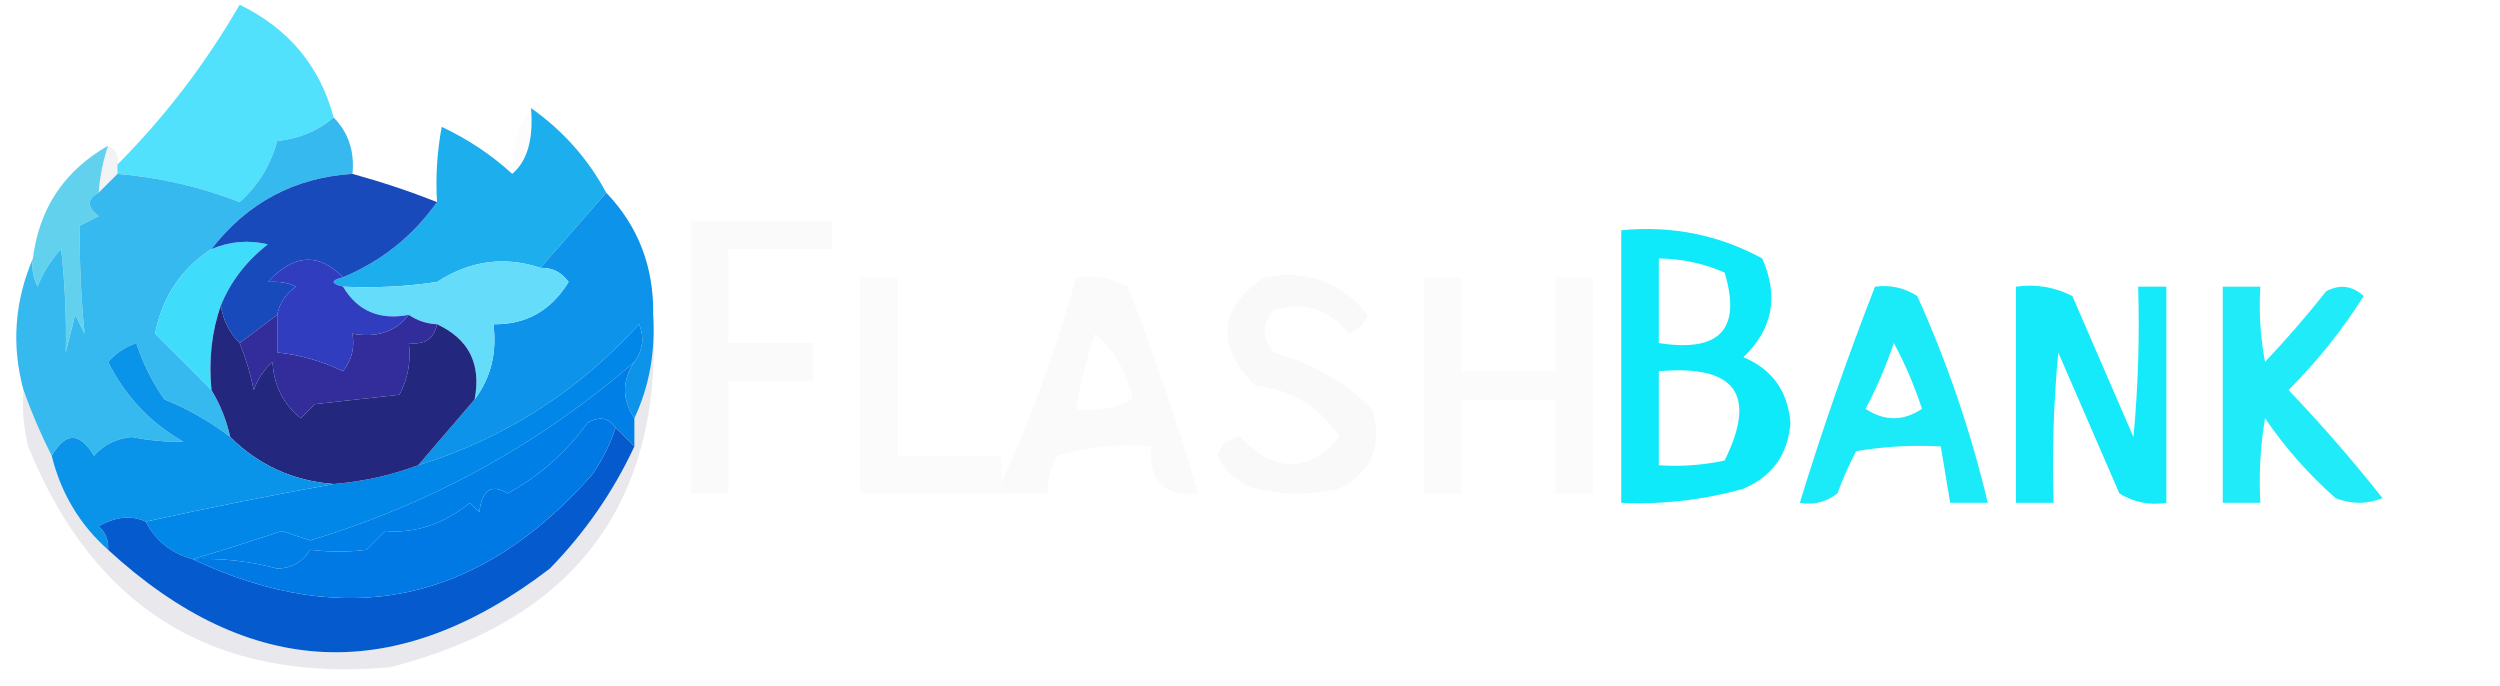 <?xml version="1.0" encoding="UTF-8"?>
<!DOCTYPE svg PUBLIC "-//W3C//DTD SVG 1.1//EN" "http://www.w3.org/Graphics/SVG/1.1/DTD/svg11.dtd">
<svg xmlns="http://www.w3.org/2000/svg" version="1.1" width="266px" height="73px" style="shape-rendering:geometricPrecision; text-rendering:geometricPrecision; image-rendering:optimizeQuality; fill-rule:evenodd; clip-rule:evenodd" xmlns:xlink="http://www.w3.org/1999/xlink">
<g><path style="opacity:1" fill="#51e1fc" d="M 35.5,12.5 C 33.852,13.927 31.852,14.76 29.5,15C 28.792,17.589 27.459,19.755 25.5,21.5C 21.299,19.876 16.965,18.876 12.5,18.5C 12.5,18.167 12.5,17.833 12.5,17.5C 17.54,12.442 21.874,6.775 25.5,0.5C 30.713,3.037 34.046,7.037 35.5,12.5 Z"/></g>
<g><path style="opacity:1" fill="#1daeed" d="M 56.5,11.5 C 59.903,13.9 62.57,16.9 64.5,20.5C 62.196,23.141 59.862,25.808 57.5,28.5C 53.681,27.225 50.014,27.725 46.5,30C 43.183,30.498 39.85,30.665 36.5,30.5C 35.167,30.167 35.167,29.833 36.5,29.5C 40.603,27.784 43.936,25.117 46.5,21.5C 46.336,18.813 46.503,16.146 47,13.5C 49.787,14.805 52.287,16.471 54.5,18.5C 56.107,17.145 56.774,14.811 56.5,11.5 Z"/></g>
<g><path style="opacity:0.012" fill="#14203f" d="M 56.5,11.5 C 56.774,14.811 56.107,17.145 54.5,18.5C 54.41,15.848 55.076,13.514 56.5,11.5 Z"/></g>
<g><path style="opacity:0.051" fill="#08163c" d="M 11.5,15.5 C 12.338,15.842 12.672,16.508 12.5,17.5C 12.5,17.833 12.5,18.167 12.5,18.5C 11.833,19.167 11.167,19.833 10.5,20.5C 10.629,18.784 10.962,17.117 11.5,15.5 Z"/></g>
<g><path style="opacity:1" fill="#62d1ed" d="M 11.5,15.5 C 10.962,17.117 10.629,18.784 10.5,20.5C 9.226,21.189 9.226,22.023 10.5,23C 9.833,23.333 9.167,23.667 8.5,24C 8.438,27.681 8.605,31.515 9,35.5C 8.667,34.833 8.333,34.167 8,33.5C 7.667,34.833 7.333,36.167 7,37.5C 7.077,33.771 6.91,30.104 6.5,26.5C 5.416,27.665 4.583,28.998 4,30.5C 3.517,29.552 3.351,28.552 3.5,27.5C 4.172,22.163 6.839,18.163 11.5,15.5 Z"/></g>
<g><path style="opacity:0.895" fill="#fafafa" d="M 73.5,23.5 C 78.5,23.5 83.5,23.5 88.5,23.5C 88.5,24.5 88.5,25.5 88.5,26.5C 84.833,26.5 81.167,26.5 77.5,26.5C 77.5,29.833 77.5,33.167 77.5,36.5C 80.5,36.5 83.5,36.5 86.5,36.5C 86.5,37.833 86.5,39.167 86.5,40.5C 83.5,40.5 80.5,40.5 77.5,40.5C 77.5,44.5 77.5,48.5 77.5,52.5C 76.167,52.5 74.833,52.5 73.5,52.5C 73.5,42.833 73.5,33.167 73.5,23.5 Z"/></g>
<g><path style="opacity:1" fill="#35b9ee" d="M 35.5,12.5 C 37.074,14.102 37.741,16.102 37.5,18.5C 31.328,18.896 26.328,21.563 22.5,26.5C 19.284,28.573 17.284,31.573 16.5,35.5C 18.533,37.507 20.533,39.507 22.5,41.5C 23.441,43.05 24.108,44.716 24.5,46.5C 22.379,44.867 20.046,43.534 17.5,42.5C 16.205,40.672 15.205,38.672 14.5,36.5C 13.328,36.919 12.328,37.585 11.5,38.5C 13.307,42.141 15.974,44.974 19.5,47C 17.729,47.037 15.896,46.87 14,46.5C 12.342,46.675 11.009,47.342 10,48.5C 8.479,45.954 6.979,45.954 5.5,48.5C 4.348,46.221 3.349,43.888 2.5,41.5C 1.211,36.754 1.544,32.087 3.5,27.5C 3.351,28.552 3.517,29.552 4,30.5C 4.583,28.998 5.416,27.665 6.5,26.5C 6.91,30.104 7.077,33.771 7,37.5C 7.333,36.167 7.667,34.833 8,33.5C 8.333,34.167 8.667,34.833 9,35.5C 8.605,31.515 8.438,27.681 8.5,24C 9.167,23.667 9.833,23.333 10.5,23C 9.226,22.023 9.226,21.189 10.5,20.5C 11.167,19.833 11.833,19.167 12.5,18.5C 16.965,18.876 21.299,19.876 25.5,21.5C 27.459,19.755 28.792,17.589 29.5,15C 31.852,14.76 33.852,13.927 35.5,12.5 Z"/></g>
<g><path style="opacity:0.942" fill="#00e9f9" d="M 172.5,24.5 C 177.869,23.98 182.869,24.98 187.5,27.5C 189.283,31.539 188.616,35.039 185.5,38C 188.581,39.312 190.248,41.645 190.5,45C 190.248,48.355 188.581,50.688 185.5,52C 181.249,53.195 176.915,53.695 172.5,53.5C 172.5,43.833 172.5,34.167 172.5,24.5 Z M 176.5,27.5 C 178.927,27.523 181.26,28.023 183.5,29C 185.314,35.026 182.981,37.526 176.5,36.5C 176.5,33.5 176.5,30.5 176.5,27.5 Z M 176.5,39.5 C 184.649,38.786 186.982,41.953 183.5,49C 181.19,49.497 178.857,49.663 176.5,49.5C 176.5,46.167 176.5,42.833 176.5,39.5 Z"/></g>
<g><path style="opacity:1" fill="#0d93e9" d="M 64.5,20.5 C 67.915,24.065 69.581,28.398 69.5,33.5C 69.749,37.458 69.082,41.124 67.5,44.5C 66.167,42.5 66.167,40.5 67.5,38.5C 68.412,37.262 68.579,35.928 68,34.5C 61.454,41.68 53.621,46.68 44.5,49.5C 46.529,47.142 48.529,44.808 50.5,42.5C 52.223,40.22 52.889,37.553 52.5,34.5C 55.967,34.554 58.634,33.054 60.5,30C 59.756,28.961 58.756,28.461 57.5,28.5C 59.862,25.808 62.196,23.141 64.5,20.5 Z"/></g>
<g><path style="opacity:0.865" fill="#fafafa" d="M 106.5,51.5 C 106.5,51.833 106.5,52.167 106.5,52.5C 101.5,52.5 96.5,52.5 91.5,52.5C 91.5,44.833 91.5,37.167 91.5,29.5C 92.833,29.5 94.167,29.5 95.5,29.5C 95.5,35.833 95.5,42.167 95.5,48.5C 99.167,48.5 102.833,48.5 106.5,48.5C 106.5,49.5 106.5,50.5 106.5,51.5 Z"/></g>
<g><path style="opacity:0.855" fill="#f9f9f9" d="M 106.5,52.5 C 106.5,52.167 106.5,51.833 106.5,51.5C 109.738,44.459 112.405,37.126 114.5,29.5C 116.467,29.261 118.301,29.594 120,30.5C 122.808,37.757 125.308,45.09 127.5,52.5C 123.849,52.838 122.183,51.172 122.5,47.5C 119.102,47.18 115.768,47.513 112.5,48.5C 111.754,49.736 111.421,51.069 111.5,52.5C 109.833,52.5 108.167,52.5 106.5,52.5 Z M 116.5,35.5 C 118.555,37.234 119.888,39.567 120.5,42.5C 118.604,43.466 116.604,43.799 114.5,43.5C 114.963,40.779 115.629,38.112 116.5,35.5 Z"/></g>
<g><path style="opacity:0.879" fill="#f9f9f9" d="M 134.5,29.5 C 139.06,28.658 142.727,29.991 145.5,33.5C 145.167,34.5 144.5,35.167 143.5,35.5C 141.408,32.848 138.742,32.014 135.5,33C 134.253,34.494 134.253,35.994 135.5,37.5C 139.538,38.601 143.038,40.601 146,43.5C 147.157,47.346 145.991,50.179 142.5,52C 139.5,52.667 136.5,52.667 133.5,52C 131.697,51.363 130.364,50.197 129.5,48.5C 129.887,47.28 130.72,46.614 132,46.5C 135.675,50.358 139.175,50.358 142.5,46.5C 140.445,43.295 137.445,41.462 133.5,41C 129.307,36.683 129.64,32.85 134.5,29.5 Z"/></g>
<g><path style="opacity:0.861" fill="#fafafa" d="M 151.5,29.5 C 152.833,29.5 154.167,29.5 155.5,29.5C 155.5,32.833 155.5,36.167 155.5,39.5C 158.833,39.5 162.167,39.5 165.5,39.5C 165.5,36.167 165.5,32.833 165.5,29.5C 166.833,29.5 168.167,29.5 169.5,29.5C 169.5,37.167 169.5,44.833 169.5,52.5C 168.167,52.5 166.833,52.5 165.5,52.5C 165.5,49.167 165.5,45.833 165.5,42.5C 162.167,42.5 158.833,42.5 155.5,42.5C 155.5,45.833 155.5,49.167 155.5,52.5C 154.167,52.5 152.833,52.5 151.5,52.5C 151.5,44.833 151.5,37.167 151.5,29.5 Z"/></g>
<g><path style="opacity:1" fill="#40dcfc" d="M 23.5,32.5 C 22.523,35.287 22.19,38.287 22.5,41.5C 20.533,39.507 18.533,37.507 16.5,35.5C 17.284,31.573 19.284,28.573 22.5,26.5C 24.455,25.677 26.455,25.51 28.5,26C 26.21,27.777 24.543,29.944 23.5,32.5 Z"/></g>
<g><path style="opacity:0.892" fill="#00e8f9" d="M 199.5,30.5 C 201.144,30.287 202.644,30.62 204,31.5C 207.208,38.625 209.708,45.958 211.5,53.5C 210.167,53.5 208.833,53.5 207.5,53.5C 207.167,51.5 206.833,49.5 206.5,47.5C 203.482,47.335 200.482,47.502 197.5,48C 196.74,49.441 196.074,50.941 195.5,52.5C 194.311,53.429 192.978,53.762 191.5,53.5C 193.881,45.738 196.547,38.071 199.5,30.5 Z M 201.5,36.5 C 202.67,38.65 203.67,40.984 204.5,43.5C 202.5,44.833 200.5,44.833 198.5,43.5C 199.702,41.219 200.702,38.886 201.5,36.5 Z"/></g>
<g><path style="opacity:0.919" fill="#00e9f9" d="M 214.5,30.5 C 216.604,30.201 218.604,30.534 220.5,31.5C 222.667,36.5 224.833,41.5 227,46.5C 227.499,41.177 227.666,35.844 227.5,30.5C 228.5,30.5 229.5,30.5 230.5,30.5C 230.5,38.167 230.5,45.833 230.5,53.5C 228.712,53.785 227.045,53.452 225.5,52.5C 223.333,47.5 221.167,42.5 219,37.5C 218.501,42.823 218.334,48.156 218.5,53.5C 217.167,53.5 215.833,53.5 214.5,53.5C 214.5,45.833 214.5,38.167 214.5,30.5 Z"/></g>
<g><path style="opacity:0.872" fill="#00e8f9" d="M 236.5,30.5 C 237.833,30.5 239.167,30.5 240.5,30.5C 240.336,33.187 240.503,35.854 241,38.5C 243.285,36.093 245.451,33.593 247.5,31C 248.944,30.22 250.277,30.386 251.5,31.5C 249.213,35.122 246.547,38.455 243.5,41.5C 247.02,45.185 250.353,49.019 253.5,53C 251.833,53.667 250.167,53.667 248.5,53C 245.628,50.463 243.128,47.63 241,44.5C 240.502,47.482 240.335,50.482 240.5,53.5C 239.167,53.5 237.833,53.5 236.5,53.5C 236.5,45.833 236.5,38.167 236.5,30.5 Z"/></g>
<g><path style="opacity:1" fill="#194abc" d="M 37.5,18.5 C 40.59,19.353 43.59,20.353 46.5,21.5C 43.936,25.117 40.603,27.784 36.5,29.5C 33.893,26.861 31.226,27.028 28.5,30C 29.738,29.923 30.738,30.089 31.5,30.5C 30.388,31.265 29.721,32.265 29.5,33.5C 28.167,34.5 26.833,35.5 25.5,36.5C 24.399,35.395 23.733,34.062 23.5,32.5C 24.543,29.944 26.21,27.777 28.5,26C 26.455,25.51 24.455,25.677 22.5,26.5C 26.328,21.563 31.328,18.896 37.5,18.5 Z"/></g>
<g><path style="opacity:1" fill="#66dcfb" d="M 57.5,28.5 C 58.756,28.461 59.756,28.961 60.5,30C 58.634,33.054 55.967,34.554 52.5,34.5C 52.889,37.553 52.223,40.22 50.5,42.5C 51.226,38.74 49.893,36.073 46.5,34.5C 45.391,34.443 44.391,34.11 43.5,33.5C 40.37,34.092 38.036,33.092 36.5,30.5C 39.85,30.665 43.183,30.498 46.5,30C 50.014,27.725 53.681,27.225 57.5,28.5 Z"/></g>
<g><path style="opacity:1" fill="#303dbe" d="M 36.5,29.5 C 35.167,29.833 35.167,30.167 36.5,30.5C 38.036,33.092 40.37,34.092 43.5,33.5C 42.082,35.308 40.082,35.975 37.5,35.5C 37.762,36.978 37.429,38.311 36.5,39.5C 34.271,38.423 31.937,37.756 29.5,37.5C 29.5,36.167 29.5,34.833 29.5,33.5C 29.721,32.265 30.388,31.265 31.5,30.5C 30.738,30.089 29.738,29.923 28.5,30C 31.226,27.028 33.893,26.861 36.5,29.5 Z"/></g>
<g><path style="opacity:1" fill="#0087e8" d="M 67.5,38.5 C 57.425,47.248 45.925,53.582 33,57.5C 32,57.167 31,56.833 30,56.5C 26.756,57.572 23.589,58.572 20.5,59.5C 18.246,58.876 16.579,57.543 15.5,55.5C 22.264,54.014 28.931,52.68 35.5,51.5C 38.598,51.244 41.598,50.578 44.5,49.5C 53.621,46.68 61.454,41.68 68,34.5C 68.579,35.928 68.412,37.262 67.5,38.5 Z"/></g>
<g><path style="opacity:1" fill="#332d9b" d="M 29.5,33.5 C 29.5,34.833 29.5,36.167 29.5,37.5C 31.937,37.756 34.271,38.423 36.5,39.5C 37.429,38.311 37.762,36.978 37.5,35.5C 40.082,35.975 42.082,35.308 43.5,33.5C 44.391,34.11 45.391,34.443 46.5,34.5C 46.179,36.048 45.179,36.715 43.5,36.5C 43.739,38.467 43.406,40.3 42.5,42C 39.5,42.333 36.5,42.667 33.5,43C 33,43.5 32.5,44 32,44.5C 30.113,42.974 29.113,40.974 29,38.5C 28.085,39.328 27.419,40.328 27,41.5C 26.648,39.752 26.148,38.086 25.5,36.5C 26.833,35.5 28.167,34.5 29.5,33.5 Z"/></g>
<g><path style="opacity:1" fill="#23277d" d="M 23.5,32.5 C 23.733,34.062 24.399,35.395 25.5,36.5C 26.148,38.086 26.648,39.752 27,41.5C 27.419,40.328 28.085,39.328 29,38.5C 29.113,40.974 30.113,42.974 32,44.5C 32.5,44 33,43.5 33.5,43C 36.5,42.667 39.5,42.333 42.5,42C 43.406,40.3 43.739,38.467 43.5,36.5C 45.179,36.715 46.179,36.048 46.5,34.5C 49.893,36.073 51.226,38.74 50.5,42.5C 48.529,44.808 46.529,47.142 44.5,49.5C 41.598,50.578 38.598,51.244 35.5,51.5C 31.185,51.167 27.518,49.501 24.5,46.5C 24.108,44.716 23.441,43.05 22.5,41.5C 22.19,38.287 22.523,35.287 23.5,32.5 Z"/></g>
<g><path style="opacity:1" fill="#0a94e9" d="M 24.5,46.5 C 27.518,49.501 31.185,51.167 35.5,51.5C 28.931,52.68 22.264,54.014 15.5,55.5C 13.966,54.797 12.299,54.964 10.5,56C 11.252,56.671 11.586,57.504 11.5,58.5C 8.498,55.839 6.498,52.505 5.5,48.5C 6.979,45.954 8.479,45.954 10,48.5C 11.009,47.342 12.342,46.675 14,46.5C 15.896,46.87 17.729,47.037 19.5,47C 15.974,44.974 13.307,42.141 11.5,38.5C 12.328,37.585 13.328,36.919 14.5,36.5C 15.205,38.672 16.205,40.672 17.5,42.5C 20.046,43.534 22.379,44.867 24.5,46.5 Z"/></g>
<g><path style="opacity:1" fill="#0080e7" d="M 67.5,38.5 C 66.167,40.5 66.167,42.5 67.5,44.5C 67.5,45.5 67.5,46.5 67.5,47.5C 66.833,46.833 66.167,46.167 65.5,45.5C 64.749,44.426 63.749,44.26 62.5,45C 60.239,48.138 57.406,50.638 54,52.5C 52.283,51.448 51.283,52.114 51,54.5C 50.667,54.167 50.333,53.833 50,53.5C 47.158,55.782 44.158,56.782 41,56.5C 40.333,57.167 39.667,57.833 39,58.5C 37.089,58.745 35.089,58.745 33,58.5C 32.196,59.804 31.029,60.471 29.5,60.5C 26.551,59.698 23.551,59.364 20.5,59.5C 23.589,58.572 26.756,57.572 30,56.5C 31,56.833 32,57.167 33,57.5C 45.925,53.582 57.425,47.248 67.5,38.5 Z"/></g>
<g><path style="opacity:0.086" fill="#030937" d="M 69.5,33.5 C 70.574,53.442 61.241,65.942 41.5,71C 22.834,72.659 10.001,64.826 3,47.5C 2.505,45.527 2.338,43.527 2.5,41.5C 3.349,43.888 4.348,46.221 5.5,48.5C 6.498,52.505 8.498,55.839 11.5,58.5C 26.533,72.333 42.199,73 58.5,60.5C 62.25,56.66 65.25,52.327 67.5,47.5C 67.5,46.5 67.5,45.5 67.5,44.5C 69.082,41.124 69.749,37.458 69.5,33.5 Z"/></g>
<g><path style="opacity:0.997" fill="#055bcd" d="M 65.5,45.5 C 66.167,46.167 66.833,46.833 67.5,47.5C 65.25,52.327 62.25,56.66 58.5,60.5C 42.199,73 26.533,72.333 11.5,58.5C 11.586,57.504 11.252,56.671 10.5,56C 12.299,54.964 13.966,54.797 15.5,55.5C 16.579,57.543 18.246,58.876 20.5,59.5C 36.795,67.166 50.962,64.166 63,50.5C 64.094,48.922 64.928,47.255 65.5,45.5 Z"/></g>
<g><path style="opacity:1" fill="#0079e5" d="M 65.5,45.5 C 64.928,47.255 64.094,48.922 63,50.5C 50.962,64.166 36.795,67.166 20.5,59.5C 23.551,59.364 26.551,59.698 29.5,60.5C 31.029,60.471 32.196,59.804 33,58.5C 35.089,58.745 37.089,58.745 39,58.5C 39.667,57.833 40.333,57.167 41,56.5C 44.158,56.782 47.158,55.782 50,53.5C 50.333,53.833 50.667,54.167 51,54.5C 51.283,52.114 52.283,51.448 54,52.5C 57.406,50.638 60.239,48.138 62.5,45C 63.749,44.26 64.749,44.426 65.5,45.5 Z"/></g>
</svg>

